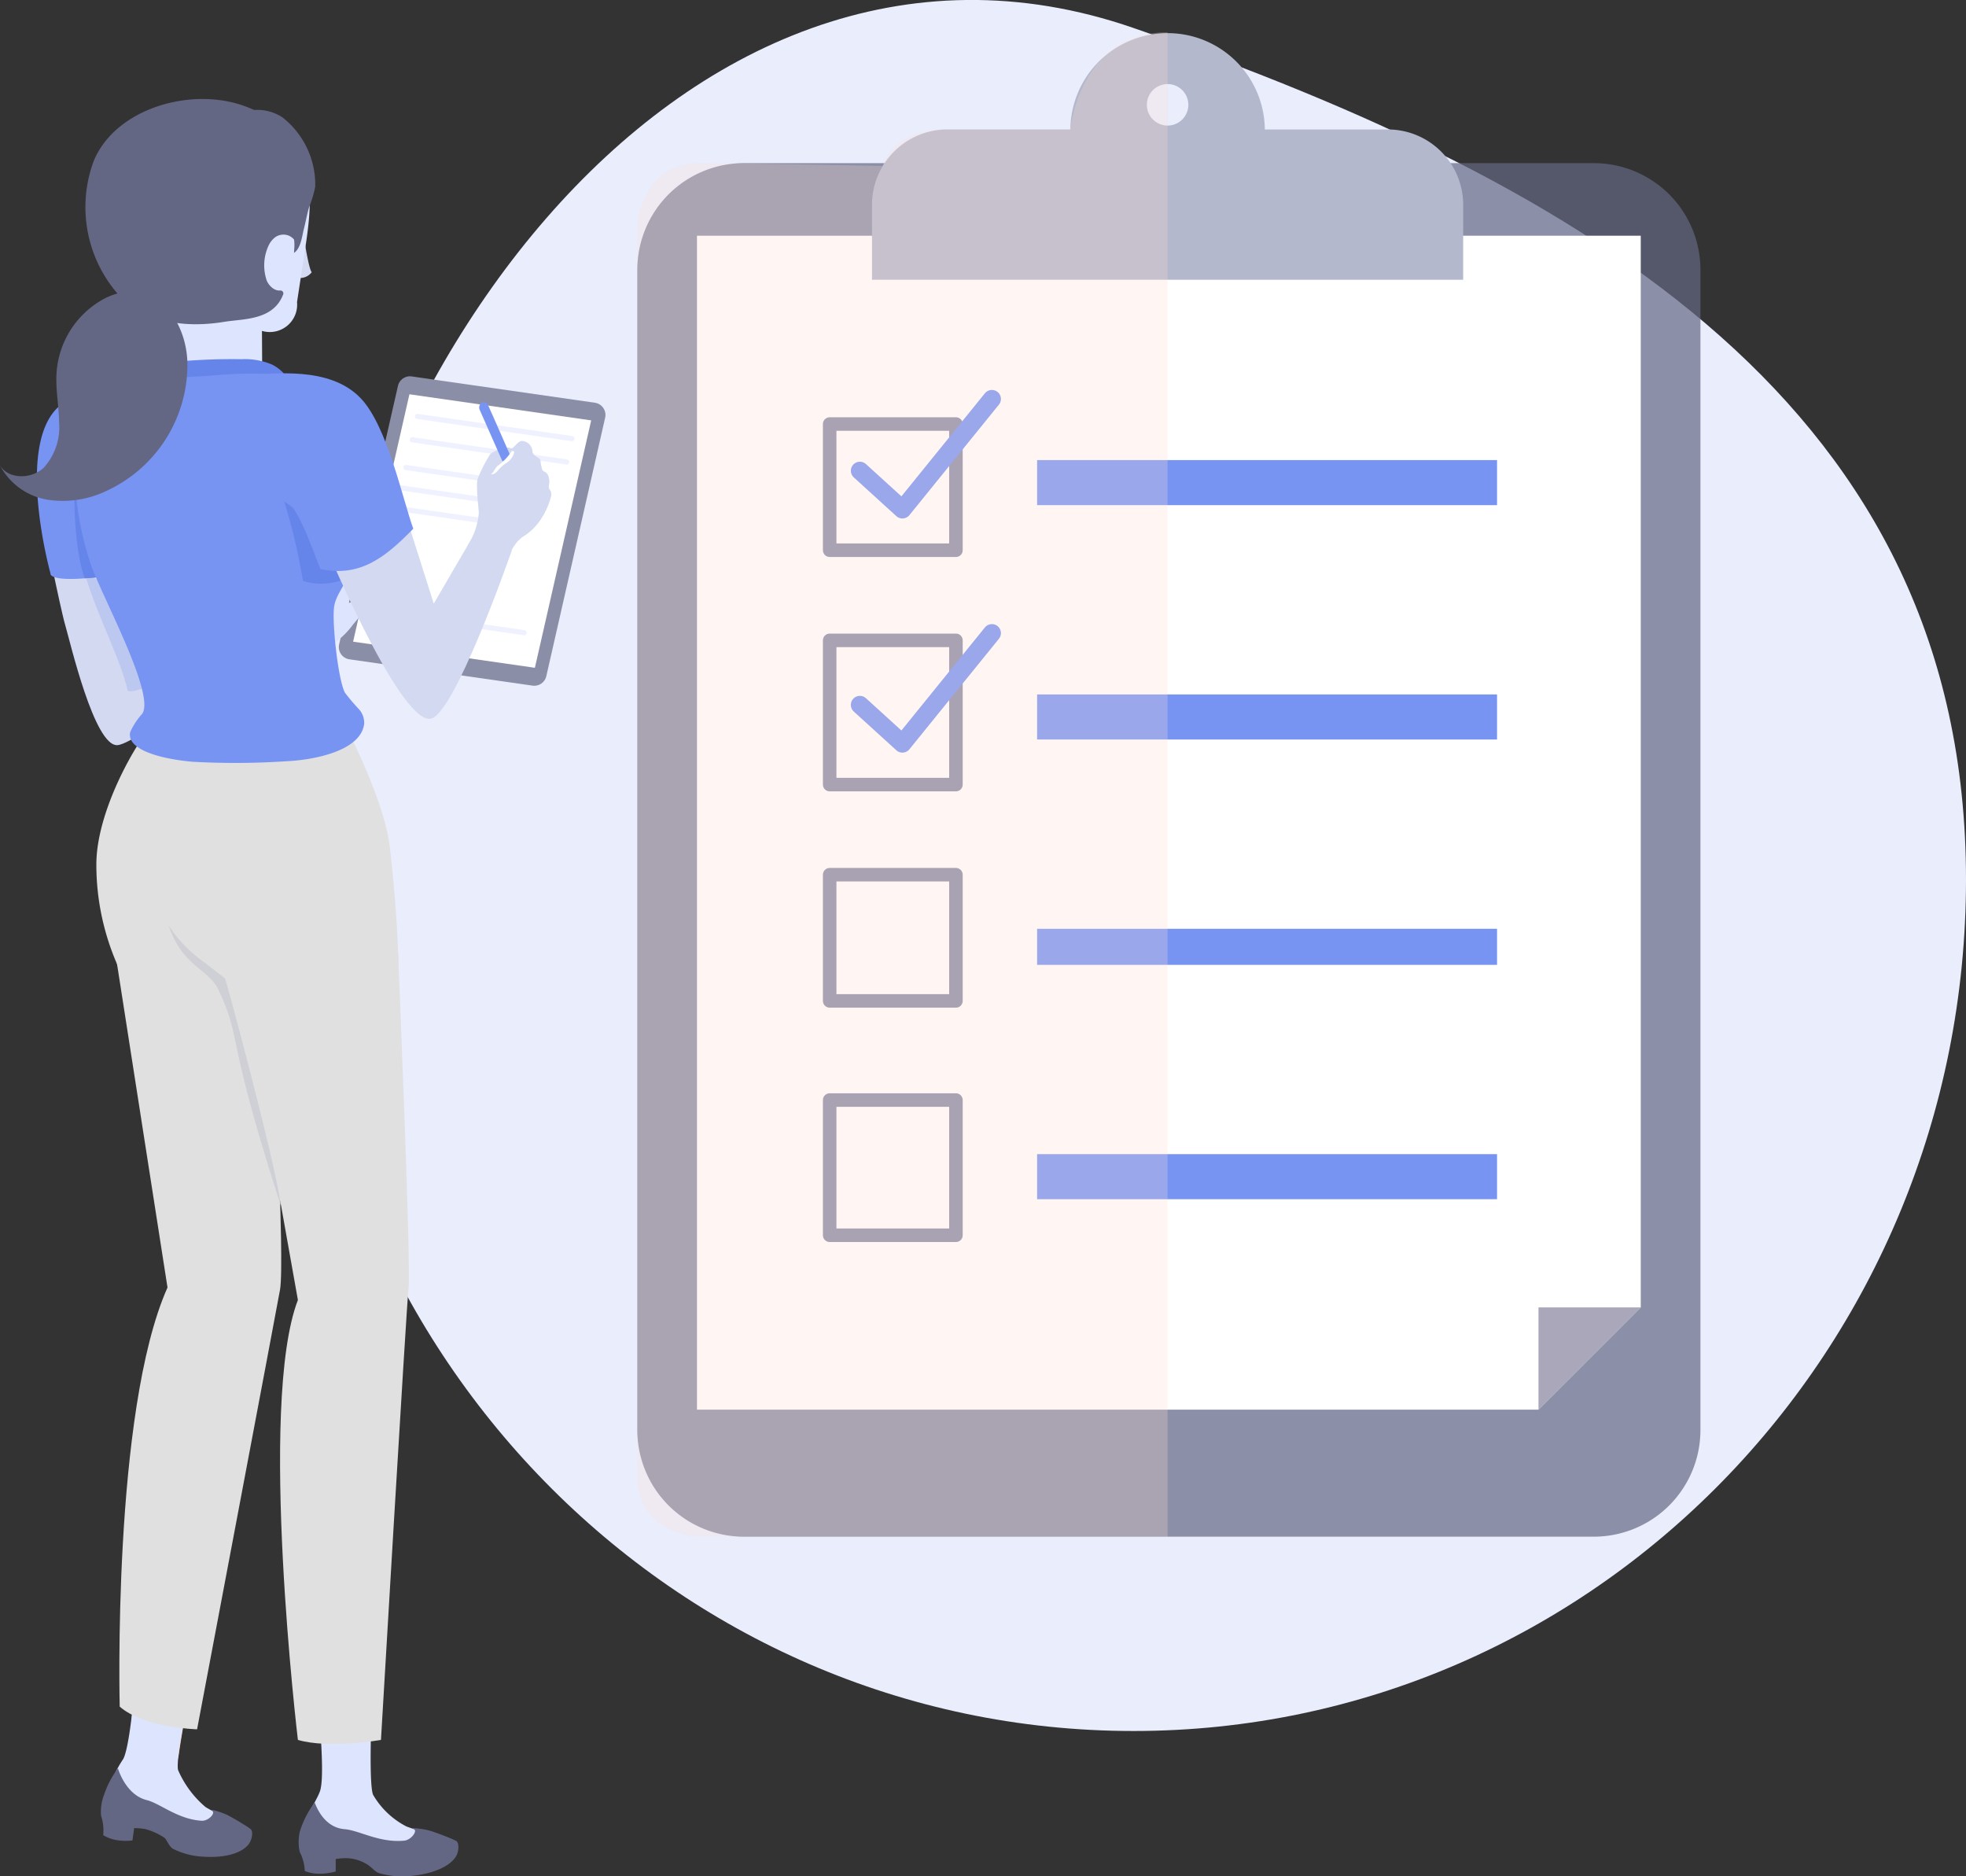<svg xmlns="http://www.w3.org/2000/svg" width="217.995" height="208" viewBox="0 0 217.995 208">
    <rect x="0" y="0" width="217.995" height="208" fill="#333333" stroke="none"/>
    <defs>
        <style>
            .prefix__cls-18{fill:#646784}.prefix__cls-3{fill:#fff}.prefix__cls-14,.prefix__cls-5,.prefix__cls-7{fill:none;stroke-linecap:round;stroke-linejoin:round}.prefix__cls-5{stroke:#8b8ea7;stroke-width:1.5px}.prefix__cls-6{fill:#7794f3}.prefix__cls-14,.prefix__cls-7{stroke:#7794f3}.prefix__cls-7{stroke-width:2px}.prefix__cls-9{fill:#feded1;isolation:isolate;opacity:.5;mix-blend-mode:multiply}.prefix__cls-11{fill:#d2d9f1}.prefix__cls-14{stroke-width:.574px}.prefix__cls-15{fill:#dde4fd}.prefix__cls-19{fill:#e0e0e0}.prefix__cls-21{fill:#6685ea}
        </style>
    </defs>
    <g id="prefix__Group_1543" data-name="Group 1543" transform="translate(-717.005 -314)">
        <path id="prefix__Path_2107" d="M92.315 91.893c50.984 0 92.315-42.262 92.315-94.394S142.842-79.416 92.315-96.9 0-54.634 0-2.5s41.331 94.393 92.315 94.393z" data-name="Path 2107" transform="translate(750.37 414)" style="fill:#e9edfc"/>
        <g id="prefix__Objects" transform="translate(787.674 317.578)">
            <g id="prefix__Group_54" data-name="Group 54">
                <g id="prefix__Group_53" data-name="Group 53">
                    <g id="prefix__Group_51" data-name="Group 51">
                        <path id="prefix__Rectangle_4" d="M11.821 0h94.238a11.82 11.82 0 0111.82 11.82v128.623a11.821 11.821 0 01-11.821 11.821H11.821A11.821 11.821 0 010 140.443V11.821A11.821 11.821 0 0111.821 0z" data-name="Rectangle 4" transform="translate(0 14.508)" style="opacity:.7;fill:#646784"/>
                        <g id="prefix__Group_50" data-name="Group 50" transform="translate(6.613)">
                            <g id="prefix__Group_47" data-name="Group 47" transform="translate(0 22.553)">
                                <g id="prefix__Group_43" data-name="Group 43">
                                    <path id="prefix__Path_54" d="M259.9 138.5H155.25v130.143h93.309l11.341-11.335z" class="prefix__cls-3" data-name="Path 54" transform="translate(-155.25 -138.502)"/>
                                    <path id="prefix__Path_55" d="M317.521 356.608l11.345-11.336h-11.345z" data-name="Path 55" transform="translate(-224.212 -226.467)" style="fill:#a9a7b9"/>
                                </g>
                                <g id="prefix__Group_46" data-name="Group 46" transform="translate(14.714 20.875)">
                                    <g id="prefix__Group_44" data-name="Group 44">
                                        <path id="prefix__Rectangle_5" d="M0 0H14V13.989H0z" class="prefix__cls-5" data-name="Rectangle 5"/>
                                        <path id="prefix__Rectangle_6" d="M0 0H14V15.988H0z" class="prefix__cls-5" data-name="Rectangle 6" transform="translate(0 23.982)"/>
                                        <path id="prefix__Rectangle_7" d="M0 0H14V13.989H0z" class="prefix__cls-5" data-name="Rectangle 7" transform="translate(0 49.961)"/>
                                        <path id="prefix__Rectangle_8" d="M0 0H14V14.988H0z" class="prefix__cls-5" data-name="Rectangle 8" transform="translate(0 74.942)"/>
                                    </g>
                                    <g id="prefix__Group_45" data-name="Group 45" transform="translate(23 3.997)">
                                        <path id="prefix__Rectangle_9" d="M0 0H51V4.996H0z" class="prefix__cls-6" data-name="Rectangle 9"/>
                                        <path id="prefix__Rectangle_10" d="M0 0H51V4.996H0z" class="prefix__cls-6" data-name="Rectangle 10" transform="translate(0 25.98)"/>
                                        <path id="prefix__Rectangle_11" d="M0 0H51V3.997H0z" class="prefix__cls-6" data-name="Rectangle 11" transform="translate(0 51.96)"/>
                                        <path id="prefix__Rectangle_12" d="M0 0H51V4.996H0z" class="prefix__cls-6" data-name="Rectangle 12" transform="translate(0 76.941)"/>
                                    </g>
                                </g>
                            </g>
                            <g id="prefix__Group_48" data-name="Group 48" transform="translate(18.062 40.651)">
                                <path id="prefix__Path_56" d="M183.359 176.956l4.717 4.291L198 169" class="prefix__cls-7" data-name="Path 56" transform="translate(-183.359 -169.001)"/>
                                <path id="prefix__Path_2108" d="M183.359 176.956l4.717 4.291L198 169" class="prefix__cls-7" data-name="Path 2108" transform="translate(-183.359 -143.044)"/>
                            </g>
                            <g id="prefix__Group_49" data-name="Group 49" transform="translate(19.407)">
                                <path id="prefix__Path_58" d="M246.215 110.024h-13.657a10.782 10.782 0 00-21.563 0h-13.657a8.359 8.359 0 00-8.338 8.332v8.331h65.552v-8.331a8.359 8.359 0 00-8.337-8.332zm-24.438-.431a2.3 2.3 0 112.3-2.3 2.3 2.3 0 01-2.301 2.3z" data-name="Path 58" transform="translate(-189 -99.251)" style="fill:#b4b8cd"/>
                            </g>
                        </g>
                    </g>
                </g>
            </g>
            <path id="prefix__Line_32" d="M0 0L0 166.772" class="prefix__cls-9" data-name="Line 32" transform="translate(58.796)"/>
            <path id="prefix__Path_63" d="M202.546 99.251c-9.775 0-10.782 10.773-10.782 10.773h-13.657c-6.325 0-7.142 4.047-7.142 4.047s-14.133-.312-20.418-.312-6.8 6.792-6.8 6.792v138.68c0 6.712 6.8 6.792 6.8 6.792h52z" data-name="Path 63" transform="translate(-143.75 -99.251)" style="opacity:.26;mix-blend-mode:screen;fill:#feded1;isolation:isolate"/>
        </g>
        <g id="prefix__Group_43-2" data-name="Group 43" transform="translate(717.005 324.977)">
            <path id="prefix__Path_59" d="M122.339 248.136s.532 3.529.868 3.839a1.614 1.614 0 01-1.346.645" class="prefix__cls-11" data-name="Path 59" transform="translate(-88.638 -232.781)"/>
            <g id="prefix__Group_38" data-name="Group 38" transform="translate(37.57 30.74)">
                <path id="prefix__Path_61" d="M131.93 261.663l-6.521 28.646a1.37 1.37 0 001.142 1.66l20.3 2.916a1.371 1.371 0 001.532-1.053l6.522-28.646a1.371 1.371 0 00-1.142-1.661l-20.3-2.915a1.371 1.371 0 00-1.533 1.053z" data-name="Path 61" transform="translate(-125.375 -260.597)" style="fill:#8b8ea7"/>
                <path id="prefix__Path_62-2" d="M132.9 262.206l-6.244 27.426 20.155 2.894 6.244-27.426z" class="prefix__cls-3" data-name="Path 62" transform="translate(-125.072 -260.215)"/>
                <g id="prefix__Group_37" data-name="Group 37" transform="translate(5.913 4.446)" style="opacity:.12">
                    <path id="prefix__Line_48" d="M17.128 2.459L0 0" class="prefix__cls-14" data-name="Line 48" transform="translate(2.805)"/>
                    <path id="prefix__Line_49" d="M17.128 2.459L0 0" class="prefix__cls-14" data-name="Line 49" transform="translate(2.228 2.592)"/>
                    <path id="prefix__Line_50" d="M10.703 1.537L0 0" class="prefix__cls-14" data-name="Line 50" transform="translate(1.522 5.664)"/>
                    <path id="prefix__Line_51" d="M10.704 1.537L0 0" class="prefix__cls-14" data-name="Line 51" transform="translate(.761 7.892)"/>
                    <path id="prefix__Line_52" d="M10.704 1.537L0 0" class="prefix__cls-14" data-name="Line 52" transform="translate(0 10.12)"/>
                    <path id="prefix__Line_53" d="M10.703 1.537L0 0" class="prefix__cls-14" data-name="Line 53" transform="translate(3.925 22.434)"/>
                </g>
            </g>
            <path id="prefix__Path_63-2" d="M125.128 287.365a8.881 8.881 0 002.822-2.517l2.418-2.88a2.4 2.4 0 00.688-1.287c-1.352-.11-2.223 1.647-3.575 1.75a28.313 28.313 0 012.686-6.382 1.961 1.961 0 00.387-1.588 10.3 10.3 0 00-3.754 2.739 19.978 19.978 0 00-2.036 2.59 27.876 27.876 0 00-3.642 8.948" class="prefix__cls-15" data-name="Path 63" transform="translate(-88.814 -226.582)"/>
            <g id="prefix__Group_39" data-name="Group 39" transform="translate(11.157 71.509)">
                <path id="prefix__Path_64" d="M123.349 305.887l-14.494-12.229s-6.745 9.148-4.2 17.975c1.249 4.34 2.818 6.492 3.5 8.551.636 1.924 5 29.157 4.674 31.148s-2.668 7.561-3.562 13.42c-1.076 7.046-.893 30-1.727 36.09s4.787 7.117 5.1 5.057c2.642-17.6 9.62-45.029 10.6-53.829s.569-24.913.109-46.183z" data-name="Path 64" transform="translate(-104.011 -293.658)" style="fill:#ffbe9d"/>
                <path id="prefix__Path_65" d="M120.9 317.566l-6.3 14.464a32.406 32.406 0 014.4 15.16c.105 2.79-.141 5.585-.063 8.377a2.751 2.751 0 00.084.606c.845-4.137 1.475-7.546 1.722-9.768.689-6.216.693-16.1.474-28.856a2.946 2.946 0 00-.317.017z" data-name="Path 65" transform="translate(-101.518 -287.994)" style="fill:#f2a181"/>
                <path id="prefix__Path_66" d="M113.5 380.076s-1.35 6.386-.986 7.2a11.185 11.185 0 003.006 4.035c1.4.9 4.51 1.964 4.759 2.353a.965.965 0 01-.179 1.305 6.438 6.438 0 01-4.43 1.122c-4.213-.7-4.649-2.558-7.1-2.856-.424-.052-1.21.575-2.381-.025a2.787 2.787 0 01-1.642-2.7 12.079 12.079 0 011.863-4.51c.7-1.3 1.2-7.255 1.2-7.255" class="prefix__cls-15" data-name="Path 66" transform="translate(-103.903 -273.487)"/>
                <path id="prefix__Path_67" d="M120.55 393.688c.307-.526.385-1.32.1-1.515a24.7 24.7 0 00-2.623-1.579c-.818-.376-2.113-.708-1.656-.46s-.383 1.168-1.149 1.121c-2.64-.161-4.588-1.916-6.093-2.292-2.171-.543-3.08-3.106-3.176-3.522a10.141 10.141 0 00-1.56 2.974 5.212 5.212 0 00-.322 2.27 5.285 5.285 0 01.241 2.165 4.158 4.158 0 001.561.562 6.1 6.1 0 001.68.025l.187-1.363a6.143 6.143 0 011.343.132 7.271 7.271 0 012.051.958c.3.36.543 1.017.943 1.217a8.406 8.406 0 003.464.863c2.832.164 4.485-.658 5.009-1.556z" class="prefix__cls-18" data-name="Path 67" transform="translate(-104.024 -271.899)"/>
            </g>
            <g id="prefix__Group_40" data-name="Group 40" transform="translate(16.115 70.095)">
                <path id="prefix__Path_68" d="M142.2 415.452c-.312-.344-3.669-.889-5.244-1.548a9.061 9.061 0 01-3.672-3.5c-.354-.856-.273-5.19-.228-7.008.314-12.534 2.63-43.16 2.965-50.495.583-12.749-1.073-25.907-5.976-46.373l-18.265-14.016s-5.114 9.508-3.4 18.6c.993 5.275 5.369 6.086 6.109 8.136s11.789 35.1 11.789 35.1a62.236 62.236 0 00-2.274 14.975c-.106 6.683 2.923 26.842 3.486 34.522.066 1.5.324 5.093-.118 6.236-.542 1.4-1.924 3.048-1.854 4.816a2.72 2.72 0 002.076 2.4c1.294.4 2.015-.346 2.461-.364 2.574-.108 3.288 1.664 7.733 1.663a7.042 7.042 0 004.414-1.835.943.943 0 00-.002-1.309z" class="prefix__cls-15" data-name="Path 68" transform="translate(-108.032 -292.515)"/>
                <path id="prefix__Path_69" d="M139.33 394.266c.242-.57.21-1.368-.111-1.514a25.617 25.617 0 00-2.931-1.132c-.9-.238-2.28-.354-1.774-.184s-.231 1.217-1.027 1.3c-2.748.272-5.005-1.146-6.611-1.27-2.317-.182-3.167-2.567-3.324-2.963a10.614 10.614 0 00-1.639 3.2 5.023 5.023 0 00-.012 2.3 5.019 5.019 0 01.555 2.1 4.358 4.358 0 001.69.3 6.711 6.711 0 001.738-.251v-1.378a6.675 6.675 0 011.4-.089 4.647 4.647 0 012.264.8c.379.285.776.763 1.221.875a9.3 9.3 0 003.607.273c2.95-.309 4.54-1.393 4.954-2.367z" class="prefix__cls-18" data-name="Path 69" transform="translate(-104.775 -269.76)"/>
            </g>
            <path id="prefix__Path_70" d="M109.342 292.68c-1.24 1.361-5.657 8.721-5.7 14.713a27.667 27.667 0 002.276 11.084c1.131 3.274 3.235 6.2 3.235 6.8s3.293 1.013 10.28.574c12.909-.813 17.652-3.235 17.652-3.235s.422-5.37-.9-17.022c-.628-5.532-5.34-14.3-5.34-14.3" class="prefix__cls-19" data-name="Path 70" transform="translate(-92.958 -222.616)"/>
            <path id="prefix__Path_71" d="M98.728 273.261s2.08 10.33 2.625 12.169 3.242 13.51 5.8 13.307 16.56-11.893 16.56-11.893l-1.983-3.966-12.33 5.876s-1.113-13.344-2.089-16.521" class="prefix__cls-11" data-name="Path 71" transform="translate(-94.122 -227.111)"/>
            <path id="prefix__Path_72" d="M102.58 278.2c1.305 4.612 3.98 9.474 4.779 13.049.161.719 8.7-2.385 8.715-5.59" data-name="Path 72" transform="translate(-93.209 -225.698)" style="opacity:.2;fill:#6685ea"/>
            <path id="prefix__Path_73" d="M107.177 261.489s-4.087.435-6.159 2.02c-5.285 4.044-1.2 18.721-1.2 18.721s-.261.783 3.287.585a25.537 25.537 0 006.392-1.209l-1.026-12.027" class="prefix__cls-6" data-name="Path 73" transform="translate(-94.221 -229.644)"/>
            <path id="prefix__Path_74" d="M101.707 268.206s-.448 8.627 1.113 12.982a14.13 14.13 0 002.895-.38z" class="prefix__cls-21" data-name="Path 74" transform="translate(-93.43 -228.058)"/>
            <path id="prefix__Path_75" d="M124.783 239.756c2.463 3.194 1.976 7.685 1.368 11.671q-.46 3.025-.922 6.047a3.035 3.035 0 01-3.889 3.193l.03 5q-4.281.1-8.563.035a8.239 8.239 0 00-.741-3.4c-1.4-.027-2.329-1.428-2.875-2.712a39.234 39.234 0 01-1.534-4.58 25.382 25.382 0 01-1.21-6.278 9.089 9.089 0 011.811-6.01 10.934 10.934 0 013.48-2.6c1.77-.924 3.9-1.653 5.721-.844" class="prefix__cls-15" data-name="Path 75" transform="translate(-92.293 -234.962)"/>
            <path id="prefix__Path_76" d="M122.728 255.73a5.209 5.209 0 01.235-3.74 2.469 2.469 0 01.751-.95 1.584 1.584 0 011.525-.158 1.683 1.683 0 01.766.715 21.85 21.85 0 00.537-6.993 9.1 9.1 0 00-5.768-7.919c-6.046-2.484-14.732-.03-17.188 5.9a14.682 14.682 0 002.636 14.709c3.143 3.326 7.664 3.815 11.836 3.13 2.135-.35 5.43-.14 6.534-3.043a.324.324 0 00-.333-.431c-.867.072-1.469-.909-1.531-1.22z" class="prefix__cls-18" data-name="Path 76" transform="translate(-93.191 -235.724)"/>
            <path id="prefix__Path_77" d="M120.426 247.608c.225.351.172.825.382 1.185a2.787 2.787 0 001.462 1.12c1.026.475.786 1.969.756 2.637.774-.515.9-1.915 1.087-2.628.209-.8.344-1.619.576-2.411a12.27 12.27 0 00.692-2.31 9.485 9.485 0 00-3.633-7.671 5.051 5.051 0 00-5.657.067 4.4 4.4 0 00-1.616 2.054 1.362 1.362 0 00-.063 1.1" class="prefix__cls-18" data-name="Path 77" transform="translate(-90.426 -235.493)"/>
            <path id="prefix__Path_78" d="M108.15 262.109c.145-.977.409-2.117 1.319-2.5a2.86 2.86 0 01.8-.169 66.227 66.227 0 018.39-.4 7.809 7.809 0 013.395.595c1.626.813 2.519 2.564 3.3 4.2" class="prefix__cls-21" data-name="Path 78" transform="translate(-91.889 -230.198)"/>
            <path id="prefix__Path_79" d="M133.27 297.613a23.087 23.087 0 01-1.611-1.9c-.774-1.522-1.451-7.925-1.184-9.56.285-1.754 1.837-2.7 2.537-6.6a14.439 14.439 0 00-2.312-10.609c-1.629-2.367-.663-2.353-1.221-5.253a2.759 2.759 0 00-.575-1.444 13.874 13.874 0 00-3.257-1.543c-4.528-.7-7.189-.155-11.766.047a39.073 39.073 0 00-6.749.854c-2.461.542-4.6 1.2-5.11 4.534a33.645 33.645 0 001.446 15.284c1.04 3.246 7.253 14.478 5.714 16.651a7.447 7.447 0 00-1.339 2.061c-.39 2.27 4.739 3.068 6.934 3.249a85.785 85.785 0 0010.535-.067c2.54-.119 8.1-1.006 8.49-4.143a2.273 2.273 0 00-.532-1.561z" class="prefix__cls-6" data-name="Path 79" transform="translate(-93.42 -229.914)"/>
            <path id="prefix__Path_80" d="M127.85 277.812a9.038 9.038 0 01-.675 2.619 7.023 7.023 0 01-4.613.208 67.016 67.016 0 00-2.084-8.825s7.371 5.153 7.372 5.998z" class="prefix__cls-21" data-name="Path 80" transform="translate(-88.966 -227.206)"/>
            <g id="prefix__Group_42" data-name="Group 42" transform="translate(35.64 33.609)">
                <path id="prefix__Path_81" d="M123.815 276.329s8.364 20.213 11.992 20.213c2.64 0 9.112-18.659 9.112-18.659l-4.09-1.936-4.56 7.815-4.618-14.575" class="prefix__cls-11" data-name="Path 81" transform="translate(-123.815 -261.433)"/>
                <path id="prefix__Path_82" d="M136.913 278a7.959 7.959 0 001.257-3.648c-.038-.578-.381-3.325-.094-3.866a15.994 15.994 0 011.367-2.652c.392-.344 1.846-.9 2.2-.651s.8-.883 1.387-.786a1.248 1.248 0 011.08 1.129c0 .541.787.638.885 1.032a5.608 5.608 0 00.2 1.032c.147.294.581.148.736.883.142.673-.048.737 0 1.081s.344.312.246.966a8.214 8.214 0 01-.939 2.24 6.47 6.47 0 01-2.281 2.31 4.357 4.357 0 00-1.331 1.837" class="prefix__cls-11" data-name="Path 82" transform="translate(-120.71 -262.095)"/>
                <path id="prefix__Path_83" d="M138.913 263.2a.5.5 0 00-.722-.194.645.645 0 00-.16.8l2.473 5.6s.2.23.583-.106c.414-.366.282-.549.282-.549s-2.353-5.385-2.456-5.551z" class="prefix__cls-6" data-name="Path 83" transform="translate(-120.462 -262.918)"/>
                <g id="prefix__Group_41" data-name="Group 41" transform="translate(18.787 5.396)">
                    <path id="prefix__Path_84" d="M141.271 267.36a5.743 5.743 0 01-1.508 1.571c-.385.362-.337.6-.761.967.743-.056.616-.495 1.58-1.19a2.033 2.033 0 001-1.22.168.168 0 00-.307-.129z" class="prefix__cls-3" data-name="Path 84" transform="translate(-139.002 -267.28)"/>
                </g>
            </g>
            <path id="prefix__Path_85" d="M117.6 260.4c2.178.114 8.52-1 12.044 2.687 2.952 3.088 4.643 11.183 5.832 14.466-2.958 3.015-5.807 5.446-10.288 4.467-.169-.126-2.393-7.123-4.011-7.745" class="prefix__cls-6" data-name="Path 85" transform="translate(-89.649 -229.918)"/>
            <path id="prefix__Path_86" d="M136.656 313.793s1.439 34.581 1.176 37.1-3.068 50.266-3.068 50.266-5.761 1.009-9.211 0c0 0-4.451-37.18 0-48.767l-1.978-11.1s.294 8.257 0 9.939-9.2 48.753-9.2 48.753-5.89-.156-8.58-2.516c0 0-.839-32.7 5.3-46.461l-5.615-35.985 3.235-9.157z" class="prefix__cls-19" data-name="Path 86" transform="translate(-92.522 -219.255)"/>
            <path id="prefix__Path_87" d="M122.473 340.344c-.823-5.318-5.9-24.182-6.114-24.636-.658-.51-1.3-1-2.215-1.726a15.182 15.182 0 01-4.018-4.112c1.515 4.549 4.435 4.784 5.527 7.138 2.7 5.812.637 4.53 6.938 24" data-name="Path 87" transform="translate(-91.42 -218.234)" style="fill:#cfd0d6"/>
            <path id="prefix__Path_88" d="M101.281 261.914c-.13 1.841.246 3.678.276 5.522a6.68 6.68 0 01-1.721 5.086c-1.355 1.252-3.868 1.3-4.831-.272a7.285 7.285 0 005.29 3.805 11.188 11.188 0 006.582-1.014 15.4 15.4 0 008.907-14.212c-.139-4.937-3.887-9.709-9.125-7.113a10.086 10.086 0 00-5.378 8.198z" class="prefix__cls-18" data-name="Path 88" transform="translate(-95.005 -231.631)"/>
        </g>
    </g>
</svg>
